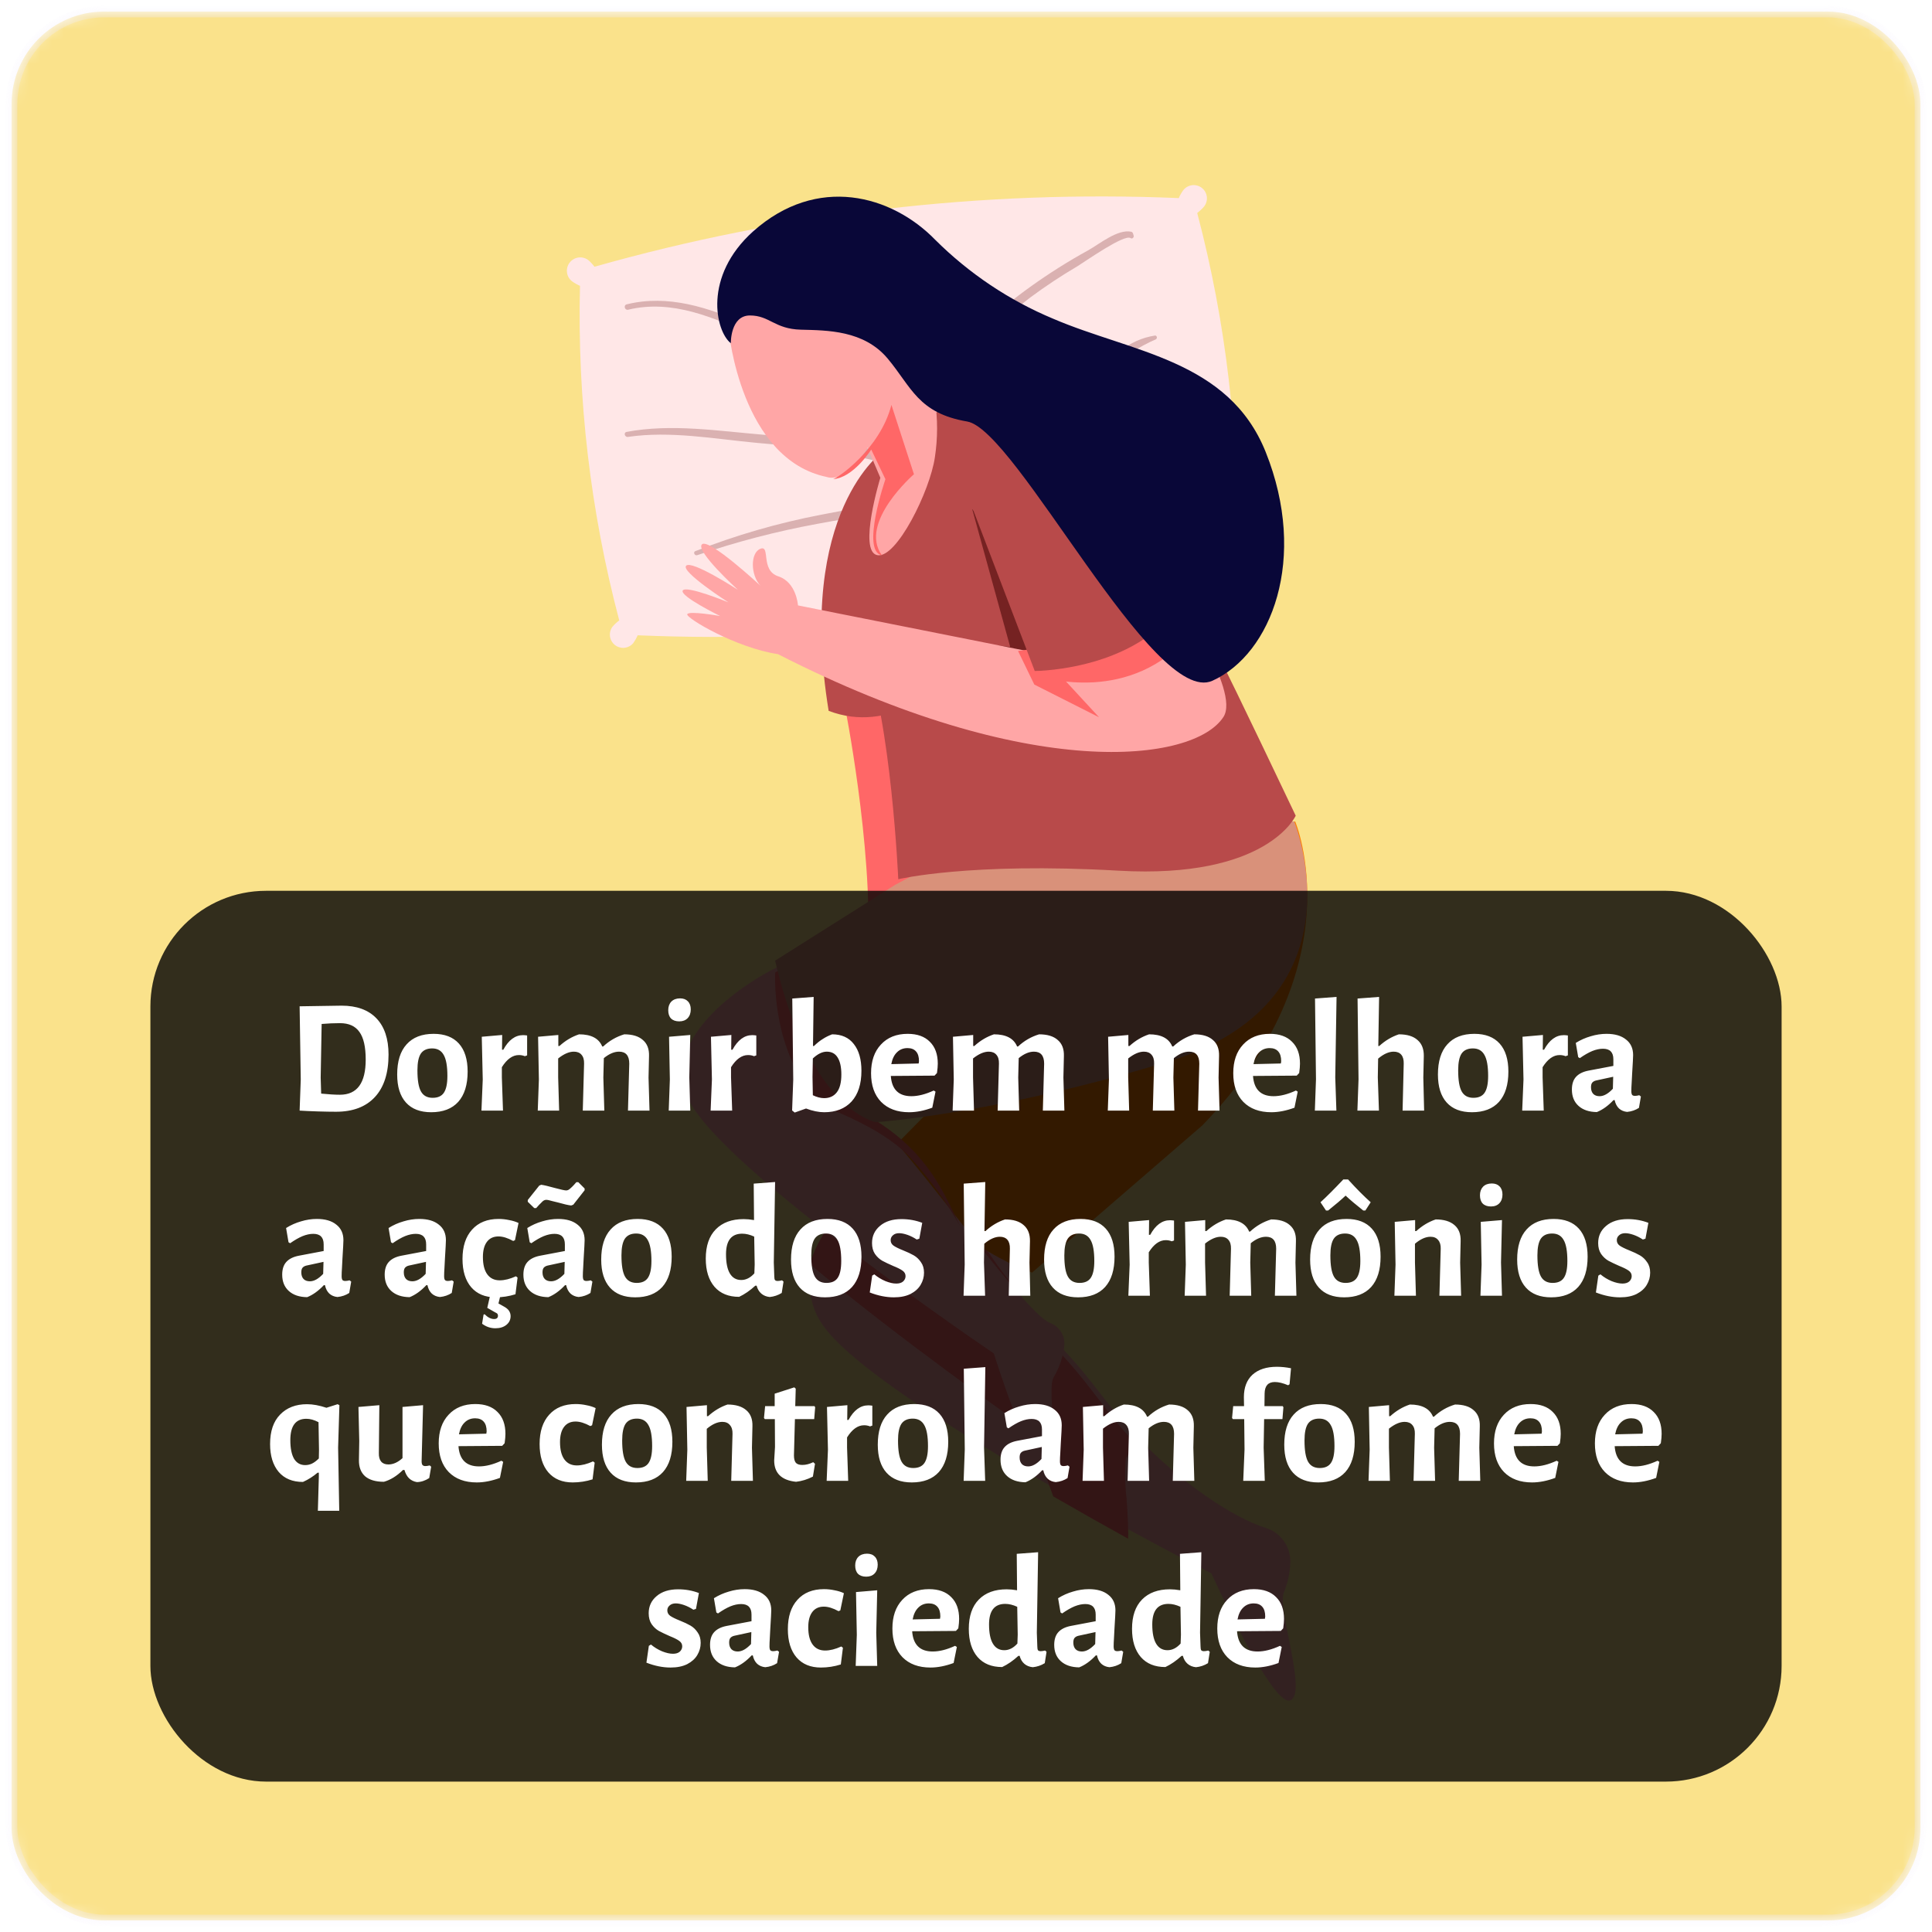 <svg width="167" height="167" viewBox="0 0 167 167" fill="none" xmlns="http://www.w3.org/2000/svg">
<mask id="mask0_206:36972" style="mask-type:alpha" maskUnits="userSpaceOnUse" x="0" y="0" width="167" height="167">
<rect x="1" y="1" width="165" height="165" rx="8" fill="#5988D6" stroke="#EDE6FC" stroke-opacity="0.3"/>
</mask>
<g mask="url(#mask0_206:36972)">
<rect x="1" y="1" width="165" height="165" rx="8" fill="#FAE28B" stroke="#EDE6FC" stroke-opacity="0.3"/>
<path d="M111.486 146.989C109.881 147.394 104.715 136.007 104.715 136.007C104.715 136.007 101.799 134.521 97.668 132.272C95.732 131.221 93.531 130 91.234 128.694C82.816 123.859 73.196 117.863 70.965 114.309C70.473 113.539 70.159 112.667 70.046 111.758C69.934 110.849 70.026 109.926 70.316 109.057C71.717 104.313 77.531 100.312 77.531 100.312L79.467 99L82.678 102.161L89.581 108.961L87.543 110.574L85.739 111.976C91.643 114.998 94.343 119.749 97.001 122.801C97.38 123.236 97.764 123.654 98.155 124.065C102.166 128.295 106.712 131.233 109.412 132.073C110.039 132.267 110.586 132.662 110.97 133.198C111.353 133.733 111.551 134.381 111.534 135.04C111.509 135.938 111.32 136.823 110.975 137.651C110.368 139.005 113.091 146.578 111.486 146.989Z" fill="#FFA6A6"/>
<path d="M97.377 129.51C97.462 130.746 97.546 131.981 97.51 133C95.563 131.925 93.35 130.678 91.039 129.344C90.483 127.843 89.866 126.015 89.183 123.785C87.199 122.395 77.94 115.861 70 109.277C71.409 104.429 77.257 100.34 77.257 100.34L79.204 99L82.434 102.23C82.857 103.052 83.214 103.861 83.565 104.645C84.029 105.782 84.583 106.879 85.222 107.925C85.899 108.956 86.606 109.926 87.326 110.827L85.512 112.26C91.451 115.348 94.166 120.203 96.839 123.322C97.22 123.767 97.607 124.193 98 124.613C97.811 125.124 97.581 125.617 97.311 126.089C97.225 127.229 97.247 128.375 97.377 129.51Z" fill="#FF6767"/>
<path d="M109.448 71.743L111.953 71C111.953 71 117.274 83.503 103.923 97.284L89.212 110C89.212 110 80.865 107.249 77 99.402L82.95 93.364L109.448 71.743Z" fill="#FF7F00"/>
<path d="M73 60.889C73 60.889 75.463 73.196 75.017 82L81 79.465L78.926 60.944L77 59L73 60.889Z" fill="#FF6767"/>
<path d="M90.481 127C89.071 127.165 85.904 116.99 85.904 116.99C85.904 116.99 62.327 101.044 59.501 95.006C56.675 88.967 66.599 83.9 66.599 83.9L68.391 83L73.79 91.688V95.006C77.365 97.449 88.404 113.482 90.76 114.346C91.152 114.494 91.485 114.764 91.709 115.117C91.933 115.469 92.035 115.885 92 116.301C91.895 117.276 91.579 118.216 91.075 119.058C90.398 120.133 91.891 126.83 90.481 127Z" fill="#FFA6A6"/>
<path d="M83 106C81.826 103.923 80.414 101.973 78.79 100.183C75.758 96.757 68.516 94.736 68.516 94.736L70.032 94.336C66.637 90.055 67.012 84.046 67.012 84.046L69.223 83L75.879 93.122V96.978C80.274 99.794 81.58 103.106 83 106Z" fill="#FF6767"/>
<path d="M77.382 76.48L84.291 72.808L111.872 71C111.872 71 118.026 86.113 101.582 91.575C86.308 96.295 75.7 97 75.7 97C75.7 97 69.973 95.951 67 83.038L77.382 76.48Z" fill="#D9917A"/>
<path d="M106.879 47.338C107.117 37.583 105.974 27.843 103.486 18.407C103.697 18.25 103.891 18.07 104.064 17.872C104.161 17.754 104.233 17.619 104.277 17.473C104.321 17.327 104.335 17.174 104.319 17.023C104.303 16.871 104.256 16.724 104.183 16.591C104.109 16.458 104.01 16.341 103.891 16.246C103.771 16.152 103.634 16.082 103.488 16.042C103.341 16.001 103.188 15.99 103.037 16.009C102.886 16.029 102.74 16.078 102.609 16.154C102.477 16.231 102.362 16.332 102.27 16.454C102.119 16.662 101.993 16.886 101.893 17.123C84.85 16.405 67.8 18.408 51.386 23.057C51.233 22.849 51.058 22.66 50.863 22.491C50.743 22.398 50.607 22.329 50.46 22.289C50.314 22.249 50.161 22.238 50.011 22.257C49.86 22.276 49.715 22.324 49.583 22.399C49.452 22.474 49.336 22.575 49.243 22.695C49.15 22.814 49.081 22.951 49.041 23.098C49.001 23.244 48.99 23.397 49.009 23.548C49.028 23.698 49.076 23.844 49.151 23.976C49.226 24.108 49.327 24.223 49.447 24.316C49.661 24.471 49.891 24.601 50.134 24.706C49.894 34.459 51.036 44.198 53.527 53.63C53.314 53.786 53.12 53.966 52.949 54.166C52.769 54.404 52.689 54.704 52.727 55.001C52.765 55.298 52.917 55.568 53.152 55.754C53.387 55.939 53.685 56.025 53.982 55.993C54.28 55.962 54.553 55.815 54.743 55.584C54.892 55.374 55.018 55.15 55.12 54.914C72.163 55.633 89.213 53.63 105.627 48.981C105.778 49.188 105.952 49.377 106.144 49.547C106.262 49.64 106.397 49.71 106.541 49.751C106.686 49.792 106.837 49.805 106.986 49.787C107.136 49.77 107.28 49.724 107.412 49.651C107.543 49.577 107.659 49.479 107.752 49.361C107.846 49.243 107.915 49.108 107.956 48.964C107.997 48.819 108.01 48.667 107.992 48.518C107.975 48.368 107.929 48.224 107.856 48.092C107.783 47.961 107.684 47.845 107.567 47.752C107.354 47.588 107.123 47.449 106.879 47.338Z" fill="#FFE7E7"/>
<path d="M72.971 33.762C71.061 30.945 67.495 29.354 64.514 28.029C61.259 26.586 57.736 25.422 54.17 26.308C53.872 26.382 54 26.84 54.292 26.772C58.076 25.856 61.721 27.441 65.11 29.013C67.945 30.332 70.252 32.109 72.752 33.967C72.898 34.078 73.069 33.886 72.971 33.762Z" fill="#DAB1B1"/>
<path d="M76.884 39.582C73.8 37.816 69.462 37.871 66.021 37.581C62.119 37.26 58.042 36.599 54.158 37.334C53.879 37.39 54.001 37.81 54.279 37.766C57.963 37.223 61.78 37.945 65.457 38.285C67.433 38.464 69.408 38.631 71.371 38.903C73.188 39.162 74.915 39.743 76.708 39.996C76.951 40.039 77.126 39.724 76.884 39.582Z" fill="#DAB1B1"/>
<path d="M81.776 43.001C78.162 43.097 74.511 43.813 70.989 44.489C67.254 45.206 63.607 46.262 60.102 47.64C59.886 47.725 60.047 48.063 60.263 47.99C63.635 46.839 67.102 45.934 70.631 45.284C74.332 44.557 78.174 44.275 81.826 43.362C81.878 43.356 81.926 43.331 81.958 43.293C81.99 43.255 82.005 43.207 81.999 43.159C81.992 43.111 81.965 43.068 81.923 43.038C81.882 43.009 81.829 42.995 81.776 43.001Z" fill="#DAB1B1"/>
<path d="M97.944 20.201C97.934 20.159 97.913 20.121 97.883 20.091C97.853 20.061 97.815 20.04 97.774 20.029C96.588 19.788 95.03 21.103 94.039 21.649C92.324 22.593 90.666 23.639 89.074 24.781C86.298 26.769 83.188 29.45 82.009 32.779C81.952 32.938 82.192 33.084 82.299 32.944C84.4 30.263 86.317 27.798 89.055 25.715C90.365 24.743 91.726 23.841 93.131 23.015C93.711 22.666 97.2 20.194 97.73 20.582C97.862 20.684 98.032 20.518 97.995 20.379L97.944 20.201Z" fill="#DAB1B1"/>
<path d="M99.865 29C98.737 29.167 97.68 29.64 96.817 30.366C95.427 31.353 94.08 32.399 92.751 33.463C90.081 35.621 87.045 37.939 85.027 40.717C84.924 40.865 85.137 41.078 85.29 40.971C87.728 39.233 89.764 36.987 91.995 35.059C94.434 33.008 96.957 30.614 99.92 29.325C99.949 29.305 99.972 29.278 99.985 29.246C99.999 29.215 100.003 29.18 99.998 29.146C99.992 29.112 99.976 29.08 99.953 29.055C99.93 29.029 99.899 29.01 99.865 29Z" fill="#DAB1B1"/>
<path d="M73.571 52.888C72.72 49.898 72.822 46.718 73.862 43.789C74.903 40.859 76.83 38.327 79.376 36.543C80.564 35.652 81.981 35.117 83.462 35.001C88.223 34.892 97.1 42.503 100.463 47.947C103.135 52.238 103.263 52.153 112 70.507C112 70.507 109.571 76 96.675 75.26C83.778 74.519 77.645 76 77.645 76C77.645 76 77.038 62.265 74.682 56.238C74.237 55.073 73.867 53.956 73.571 52.888Z" fill="#B84A4A"/>
<path d="M84.034 44L87.323 55.93L74 54.242L91 60L89.475 50.327L84.034 44Z" fill="#752222"/>
<path d="M76.346 39C76.346 39 68.82 44.194 71.627 61.445C74.222 62.431 76.653 62.013 79 60.903L76.346 39Z" fill="#B84A4A"/>
<path d="M101.431 51.37L92.361 56.984L68.977 52.331C68.977 52.331 68.849 50.326 67.277 49.819C65.706 49.312 66.619 47.098 65.736 47.432C64.853 47.766 64.859 49.699 65.736 50.63C65.736 50.63 61.295 46.501 60.68 47.05C60.065 47.599 63.781 50.982 63.781 50.982C63.781 50.982 59.797 48.393 59.31 48.9C58.822 49.407 62.964 52.068 62.964 52.068C62.964 52.068 59.31 50.565 59.017 51.042C58.725 51.519 62.246 53.249 62.246 53.249C62.246 53.249 59.572 52.772 59.407 53.088C59.243 53.404 63.628 56.006 67.247 56.543C88.993 67.664 103.186 65.928 105.75 61.978C107.261 59.681 101.431 51.37 101.431 51.37Z" fill="#FFA6A6"/>
<path d="M88 56.27L89.404 59.172L95 62L90.795 57.444L89.888 56L88 56.27Z" fill="#FF6767"/>
<path d="M90 58.488C90 58.488 97.756 61.052 103 54.705L101.276 52L90 58.488Z" fill="#FF6767"/>
<path d="M81 35.92L89.442 58C89.442 58 99.879 58 103 50.317L95.04 39.803C93.95 38.263 92.479 37.004 90.758 36.138C88.471 35.075 85.141 34.324 81 35.92Z" fill="#B84A4A"/>
<path d="M80.808 39.539C80.391 42.424 77.481 48.337 75.82 47.985C74.16 47.633 76.096 41.297 76.096 41.297L74.987 38.693C74.987 38.693 73.585 41.196 71.995 41.291C71.81 41.305 71.625 41.283 71.449 41.226C64.038 39.676 63 28.625 63 28.625V26.372L64.52 25.669L71.449 24L80.808 34.538C81.064 36.195 81.064 37.882 80.808 39.539Z" fill="#FFA6A6"/>
<path d="M63.173 29.67C63.173 29.67 63.119 27.269 64.824 27.269C66.528 27.269 66.948 28.436 69.217 28.497C71.486 28.558 74.672 28.534 76.731 30.996C78.79 33.458 79.354 35.711 83.603 36.435C87.852 37.159 99.693 61.157 104.801 58.843C109.908 56.528 113.089 48.277 109.404 39.069C106.199 31.088 97.839 30.474 91.039 27.552C87.24 25.969 83.776 23.651 80.836 20.725C77.079 16.863 70.633 15.071 65.1 20C60.761 23.893 61.847 28.632 63.173 29.67Z" fill="#090738"/>
<path d="M76.23 48C74.387 47.654 76.535 41.421 76.535 41.421L75.309 38.858C75.309 38.858 73.758 41.321 72 41.415C72.383 41.356 76.068 38.829 77.054 35L79 40.993C79 40.993 74.18 45.174 76.23 48Z" fill="#FF6767"/>
</g>
<g filter="url(#filter0_b_206:36972)">
<rect x="13" y="77" width="141" height="77" rx="10" fill="black" fill-opacity="0.8"/>
</g>
<path d="M29.525 86.928C30.831 86.928 31.835 87.292 32.535 88.02C33.235 88.748 33.585 89.793 33.585 91.156C33.585 92.752 33.193 93.975 32.409 94.824C31.625 95.673 30.505 96.098 29.049 96.098C28.61 96.098 28.083 96.089 27.467 96.07C26.86 96.051 26.337 96.028 25.899 96L25.997 93.312L25.899 86.984L29.525 86.928ZM29.385 94.628C30.869 94.628 31.611 93.615 31.611 91.59C31.611 90.489 31.429 89.691 31.065 89.196C30.71 88.692 30.15 88.44 29.385 88.44C28.89 88.44 28.363 88.463 27.803 88.51L27.719 93.144L27.761 94.53C28.414 94.595 28.955 94.628 29.385 94.628ZM37.482 89.364C38.434 89.364 39.162 89.644 39.666 90.204C40.17 90.764 40.422 91.571 40.422 92.626C40.422 93.765 40.151 94.637 39.61 95.244C39.068 95.841 38.289 96.14 37.272 96.14C36.32 96.14 35.592 95.86 35.088 95.3C34.584 94.74 34.332 93.933 34.332 92.878C34.332 91.739 34.602 90.871 35.144 90.274C35.685 89.667 36.464 89.364 37.482 89.364ZM37.356 90.624C36.908 90.624 36.581 90.773 36.376 91.072C36.18 91.371 36.082 91.851 36.082 92.514C36.082 93.373 36.184 93.984 36.39 94.348C36.595 94.712 36.931 94.894 37.398 94.894C37.846 94.894 38.168 94.749 38.364 94.46C38.569 94.161 38.672 93.676 38.672 93.004C38.672 92.155 38.564 91.548 38.35 91.184C38.144 90.811 37.813 90.624 37.356 90.624ZM45.214 89.476C45.298 89.476 45.414 89.485 45.564 89.504V91.226L45.368 91.296C45.209 91.231 45.036 91.198 44.85 91.198C44.308 91.198 43.818 91.548 43.38 92.248V93.13L43.478 96H41.616L41.728 93.312L41.644 89.616L43.408 89.462L43.394 90.736H43.506C43.963 89.896 44.532 89.476 45.214 89.476ZM54.281 96L54.393 91.94C54.393 91.249 54.099 90.904 53.511 90.904C53.091 90.904 52.652 91.091 52.195 91.464L52.153 93.144L52.237 96H50.375L50.487 91.94C50.496 91.604 50.422 91.347 50.263 91.17C50.114 90.993 49.894 90.904 49.605 90.904C49.194 90.904 48.742 91.1 48.247 91.492V93.13L48.331 96H46.483L46.581 93.312L46.511 89.616L48.261 89.462V90.414H48.359C48.872 89.947 49.437 89.611 50.053 89.406C51.098 89.406 51.766 89.756 52.055 90.456H52.139C52.671 89.961 53.278 89.611 53.959 89.406C54.668 89.406 55.205 89.569 55.569 89.896C55.942 90.213 56.12 90.675 56.101 91.282L56.059 93.144L56.143 96H54.281ZM57.902 93.312L57.832 89.616L59.666 89.462L59.582 93.13L59.666 96H57.804L57.902 93.312ZM58.784 86.298C59.073 86.298 59.297 86.382 59.456 86.55C59.624 86.718 59.708 86.951 59.708 87.25C59.708 87.567 59.619 87.819 59.442 88.006C59.264 88.193 59.022 88.286 58.714 88.286C58.406 88.286 58.168 88.202 58 88.034C57.841 87.866 57.762 87.628 57.762 87.32C57.762 87.012 57.85 86.765 58.028 86.578C58.215 86.391 58.467 86.298 58.784 86.298ZM65.024 89.476C65.108 89.476 65.225 89.485 65.374 89.504V91.226L65.178 91.296C65.02 91.231 64.847 91.198 64.66 91.198C64.119 91.198 63.629 91.548 63.19 92.248V93.13L63.288 96H61.426L61.538 93.312L61.454 89.616L63.218 89.462L63.204 90.736H63.316C63.774 89.896 64.343 89.476 65.024 89.476ZM71.927 89.406C72.748 89.406 73.373 89.686 73.803 90.246C74.241 90.797 74.461 91.567 74.461 92.556C74.461 93.704 74.176 94.591 73.607 95.216C73.037 95.832 72.249 96.14 71.241 96.14C70.765 96.14 70.242 96.033 69.673 95.818L68.693 96.168L68.469 95.986L68.567 93.326L68.483 86.312L70.331 86.172L70.275 90.414H70.359C70.62 90.162 70.872 89.961 71.115 89.812C71.357 89.653 71.628 89.518 71.927 89.406ZM71.241 94.922C71.707 94.922 72.071 94.754 72.333 94.418C72.594 94.082 72.725 93.569 72.725 92.878C72.725 92.234 72.617 91.744 72.403 91.408C72.197 91.072 71.885 90.904 71.465 90.904C71.082 90.904 70.681 91.1 70.261 91.492L70.233 93.088L70.261 94.67C70.606 94.838 70.933 94.922 71.241 94.922ZM80.781 92.976L77.001 93.004C77.085 94.171 77.677 94.754 78.779 94.754C79.357 94.754 80.001 94.591 80.711 94.264L80.865 94.362L80.585 95.748C79.875 96.009 79.208 96.14 78.583 96.14C77.556 96.14 76.749 95.841 76.161 95.244C75.582 94.647 75.293 93.821 75.293 92.766C75.293 91.721 75.577 90.895 76.147 90.288C76.716 89.672 77.486 89.364 78.457 89.364C79.287 89.364 79.927 89.593 80.375 90.05C80.832 90.498 81.061 91.128 81.061 91.94C81.061 92.155 81.037 92.425 80.991 92.752L80.781 92.976ZM79.437 91.73C79.437 91.357 79.353 91.077 79.185 90.89C79.017 90.694 78.769 90.596 78.443 90.596C78.079 90.596 77.775 90.717 77.533 90.96C77.29 91.193 77.127 91.534 77.043 91.982L79.409 91.926L79.437 91.73ZM90.142 96L90.254 91.94C90.254 91.249 89.96 90.904 89.372 90.904C88.952 90.904 88.514 91.091 88.056 91.464L88.014 93.144L88.098 96H86.236L86.348 91.94C86.358 91.604 86.283 91.347 86.124 91.17C85.975 90.993 85.756 90.904 85.466 90.904C85.056 90.904 84.603 91.1 84.108 91.492V93.13L84.192 96H82.344L82.442 93.312L82.372 89.616L84.122 89.462V90.414H84.22C84.734 89.947 85.298 89.611 85.914 89.406C86.96 89.406 87.627 89.756 87.916 90.456H88C88.532 89.961 89.139 89.611 89.82 89.406C90.53 89.406 91.066 89.569 91.43 89.896C91.804 90.213 91.981 90.675 91.962 91.282L91.92 93.144L92.004 96H90.142ZM103.554 96L103.666 91.94C103.666 91.249 103.372 90.904 102.784 90.904C102.364 90.904 101.926 91.091 101.468 91.464L101.426 93.144L101.51 96H99.648L99.76 91.94C99.77 91.604 99.695 91.347 99.536 91.17C99.387 90.993 99.168 90.904 98.878 90.904C98.468 90.904 98.015 91.1 97.52 91.492V93.13L97.604 96H95.756L95.854 93.312L95.784 89.616L97.534 89.462V90.414H97.632C98.146 89.947 98.71 89.611 99.326 89.406C100.372 89.406 101.039 89.756 101.328 90.456H101.412C101.944 89.961 102.551 89.611 103.232 89.406C103.942 89.406 104.478 89.569 104.842 89.896C105.216 90.213 105.393 90.675 105.374 91.282L105.332 93.144L105.416 96H103.554ZM112.089 92.976L108.309 93.004C108.393 94.171 108.986 94.754 110.087 94.754C110.666 94.754 111.31 94.591 112.019 94.264L112.173 94.362L111.893 95.748C111.184 96.009 110.517 96.14 109.891 96.14C108.865 96.14 108.057 95.841 107.469 95.244C106.891 94.647 106.601 93.821 106.601 92.766C106.601 91.721 106.886 90.895 107.455 90.288C108.025 89.672 108.795 89.364 109.765 89.364C110.596 89.364 111.235 89.593 111.683 90.05C112.141 90.498 112.369 91.128 112.369 91.94C112.369 92.155 112.346 92.425 112.299 92.752L112.089 92.976ZM110.745 91.73C110.745 91.357 110.661 91.077 110.493 90.89C110.325 90.694 110.078 90.596 109.751 90.596C109.387 90.596 109.084 90.717 108.841 90.96C108.599 91.193 108.435 91.534 108.351 91.982L110.717 91.926L110.745 91.73ZM115.418 93.13L115.516 96H113.654L113.752 93.298L113.668 86.312L115.53 86.172L115.418 93.13ZM121.336 91.94C121.345 91.604 121.275 91.347 121.126 91.17C120.977 90.993 120.757 90.904 120.468 90.904C120.048 90.904 119.6 91.105 119.124 91.506L119.096 93.13L119.194 96H117.332L117.43 93.298L117.346 86.312L119.208 86.172L119.138 90.414H119.222C119.735 89.947 120.3 89.611 120.916 89.406C121.625 89.406 122.162 89.569 122.526 89.896C122.899 90.213 123.081 90.675 123.072 91.282L123.03 93.144L123.1 96H121.238L121.336 91.94ZM127.443 89.364C128.395 89.364 129.123 89.644 129.627 90.204C130.131 90.764 130.383 91.571 130.383 92.626C130.383 93.765 130.112 94.637 129.571 95.244C129.029 95.841 128.25 96.14 127.233 96.14C126.281 96.14 125.553 95.86 125.049 95.3C124.545 94.74 124.293 93.933 124.293 92.878C124.293 91.739 124.563 90.871 125.105 90.274C125.646 89.667 126.425 89.364 127.443 89.364ZM127.317 90.624C126.869 90.624 126.542 90.773 126.337 91.072C126.141 91.371 126.043 91.851 126.043 92.514C126.043 93.373 126.145 93.984 126.351 94.348C126.556 94.712 126.892 94.894 127.359 94.894C127.807 94.894 128.129 94.749 128.325 94.46C128.53 94.161 128.633 93.676 128.633 93.004C128.633 92.155 128.525 91.548 128.311 91.184C128.105 90.811 127.774 90.624 127.317 90.624ZM135.175 89.476C135.259 89.476 135.375 89.485 135.525 89.504V91.226L135.329 91.296C135.17 91.231 134.997 91.198 134.811 91.198C134.269 91.198 133.779 91.548 133.341 92.248V93.13L133.439 96H131.577L131.689 93.312L131.605 89.616L133.369 89.462L133.355 90.736H133.467C133.924 89.896 134.493 89.476 135.175 89.476ZM138.869 89.364C139.588 89.364 140.148 89.527 140.549 89.854C140.96 90.171 141.165 90.619 141.165 91.198C141.165 91.366 141.137 91.898 141.081 92.794C141.072 93.055 141.058 93.326 141.039 93.606C141.02 93.877 141.011 94.11 141.011 94.306C141.011 94.465 141.034 94.577 141.081 94.642C141.128 94.698 141.212 94.726 141.333 94.726C141.426 94.726 141.548 94.707 141.697 94.67L141.837 94.782L141.669 95.762C141.37 95.958 141.03 96.075 140.647 96.112C140.367 96.084 140.134 95.986 139.947 95.818C139.76 95.641 139.634 95.398 139.569 95.09H139.471C139.004 95.585 138.524 95.93 138.029 96.126C137.357 96.117 136.83 95.939 136.447 95.594C136.064 95.249 135.873 94.777 135.873 94.18C135.873 93.713 135.99 93.349 136.223 93.088C136.466 92.817 136.83 92.635 137.315 92.542L139.457 92.136V91.562C139.457 90.955 139.158 90.652 138.561 90.652C138.272 90.652 137.964 90.717 137.637 90.848C137.32 90.979 136.96 91.184 136.559 91.464L136.419 91.38L136.209 90.148C136.61 89.896 137.04 89.705 137.497 89.574C137.954 89.434 138.412 89.364 138.869 89.364ZM137.959 93.396C137.81 93.433 137.698 93.499 137.623 93.592C137.558 93.676 137.525 93.807 137.525 93.984C137.525 94.227 137.59 94.418 137.721 94.558C137.852 94.689 138.034 94.754 138.267 94.754C138.631 94.754 139.014 94.539 139.415 94.11L139.443 93.074L137.959 93.396ZM27.389 105.364C28.107 105.364 28.667 105.527 29.069 105.854C29.479 106.171 29.685 106.619 29.685 107.198C29.685 107.366 29.657 107.898 29.601 108.794C29.591 109.055 29.577 109.326 29.559 109.606C29.54 109.877 29.531 110.11 29.531 110.306C29.531 110.465 29.554 110.577 29.601 110.642C29.647 110.698 29.731 110.726 29.853 110.726C29.946 110.726 30.067 110.707 30.217 110.67L30.357 110.782L30.189 111.762C29.89 111.958 29.549 112.075 29.167 112.112C28.887 112.084 28.653 111.986 28.467 111.818C28.28 111.641 28.154 111.398 28.089 111.09H27.991C27.524 111.585 27.043 111.93 26.549 112.126C25.877 112.117 25.349 111.939 24.967 111.594C24.584 111.249 24.393 110.777 24.393 110.18C24.393 109.713 24.509 109.349 24.743 109.088C24.985 108.817 25.349 108.635 25.835 108.542L27.977 108.136V107.562C27.977 106.955 27.678 106.652 27.081 106.652C26.791 106.652 26.483 106.717 26.157 106.848C25.839 106.979 25.48 107.184 25.079 107.464L24.939 107.38L24.729 106.148C25.13 105.896 25.559 105.705 26.017 105.574C26.474 105.434 26.931 105.364 27.389 105.364ZM26.479 109.396C26.329 109.433 26.217 109.499 26.143 109.592C26.077 109.676 26.045 109.807 26.045 109.984C26.045 110.227 26.11 110.418 26.241 110.558C26.371 110.689 26.553 110.754 26.787 110.754C27.151 110.754 27.533 110.539 27.935 110.11L27.963 109.074L26.479 109.396ZM36.248 105.364C36.967 105.364 37.527 105.527 37.928 105.854C38.339 106.171 38.544 106.619 38.544 107.198C38.544 107.366 38.516 107.898 38.46 108.794C38.451 109.055 38.437 109.326 38.418 109.606C38.399 109.877 38.39 110.11 38.39 110.306C38.39 110.465 38.413 110.577 38.46 110.642C38.507 110.698 38.591 110.726 38.712 110.726C38.805 110.726 38.927 110.707 39.076 110.67L39.216 110.782L39.048 111.762C38.749 111.958 38.409 112.075 38.026 112.112C37.746 112.084 37.513 111.986 37.326 111.818C37.139 111.641 37.013 111.398 36.948 111.09H36.85C36.383 111.585 35.903 111.93 35.408 112.126C34.736 112.117 34.209 111.939 33.826 111.594C33.443 111.249 33.252 110.777 33.252 110.18C33.252 109.713 33.369 109.349 33.602 109.088C33.845 108.817 34.209 108.635 34.694 108.542L36.836 108.136V107.562C36.836 106.955 36.537 106.652 35.94 106.652C35.651 106.652 35.343 106.717 35.016 106.848C34.699 106.979 34.339 107.184 33.938 107.464L33.798 107.38L33.588 106.148C33.989 105.896 34.419 105.705 34.876 105.574C35.333 105.434 35.791 105.364 36.248 105.364ZM35.338 109.396C35.189 109.433 35.077 109.499 35.002 109.592C34.937 109.676 34.904 109.807 34.904 109.984C34.904 110.227 34.969 110.418 35.1 110.558C35.231 110.689 35.413 110.754 35.646 110.754C36.01 110.754 36.393 110.539 36.794 110.11L36.822 109.074L35.338 109.396ZM43.1 105.364C43.408 105.364 43.712 105.397 44.01 105.462C44.318 105.518 44.589 105.602 44.822 105.714L44.514 107.198L44.36 107.268C43.884 107.007 43.46 106.876 43.086 106.876C42.657 106.876 42.326 107.03 42.092 107.338C41.859 107.646 41.742 108.085 41.742 108.654C41.742 109.307 41.868 109.807 42.12 110.152C42.372 110.497 42.732 110.67 43.198 110.67C43.618 110.67 44.085 110.553 44.598 110.32L44.738 110.432L44.556 111.874C43.996 112.051 43.422 112.14 42.834 112.14C41.938 112.14 41.238 111.851 40.734 111.272C40.23 110.684 39.978 109.867 39.978 108.822C39.978 107.739 40.254 106.895 40.804 106.288C41.355 105.672 42.12 105.364 43.1 105.364ZM43.086 112.672L43.562 112.938C43.768 113.05 43.912 113.171 43.996 113.302C44.09 113.442 44.136 113.596 44.136 113.764C44.136 114.072 44.015 114.324 43.772 114.52C43.53 114.716 43.212 114.814 42.82 114.814C42.4 114.814 42.018 114.683 41.672 114.422L41.798 113.638L41.882 113.596C42.162 113.876 42.438 114.016 42.708 114.016C42.932 114.016 43.044 113.918 43.044 113.722C43.044 113.657 43.026 113.601 42.988 113.554C42.951 113.517 42.89 113.479 42.806 113.442L42.12 113.05L42.442 111.636H43.338L43.086 112.672ZM48.238 105.364C48.957 105.364 49.517 105.527 49.918 105.854C50.329 106.171 50.534 106.619 50.534 107.198C50.534 107.366 50.506 107.898 50.45 108.794C50.441 109.055 50.427 109.326 50.408 109.606C50.39 109.877 50.38 110.11 50.38 110.306C50.38 110.465 50.404 110.577 50.45 110.642C50.497 110.698 50.581 110.726 50.702 110.726C50.796 110.726 50.917 110.707 51.066 110.67L51.206 110.782L51.038 111.762C50.74 111.958 50.399 112.075 50.016 112.112C49.736 112.084 49.503 111.986 49.316 111.818C49.13 111.641 49.004 111.398 48.938 111.09H48.84C48.374 111.585 47.893 111.93 47.398 112.126C46.726 112.117 46.199 111.939 45.816 111.594C45.434 111.249 45.242 110.777 45.242 110.18C45.242 109.713 45.359 109.349 45.592 109.088C45.835 108.817 46.199 108.635 46.684 108.542L48.826 108.136V107.562C48.826 106.955 48.528 106.652 47.93 106.652C47.641 106.652 47.333 106.717 47.006 106.848C46.689 106.979 46.33 107.184 45.928 107.464L45.788 107.38L45.578 106.148C45.98 105.896 46.409 105.705 46.866 105.574C47.324 105.434 47.781 105.364 48.238 105.364ZM47.328 109.396C47.179 109.433 47.067 109.499 46.992 109.592C46.927 109.676 46.894 109.807 46.894 109.984C46.894 110.227 46.96 110.418 47.09 110.558C47.221 110.689 47.403 110.754 47.636 110.754C48 110.754 48.383 110.539 48.784 110.11L48.812 109.074L47.328 109.396ZM50.534 102.732V102.886L49.554 104.132L49.372 104.202C49.12 104.174 48.733 104.085 48.21 103.936C48.164 103.927 48.01 103.889 47.748 103.824C47.496 103.749 47.319 103.712 47.216 103.712C47.114 103.712 47.011 103.754 46.908 103.838C46.815 103.922 46.712 104.025 46.6 104.146C46.488 104.267 46.404 104.361 46.348 104.426H46.18L45.62 103.88V103.726L46.614 102.48L46.782 102.41C47.006 102.438 47.403 102.531 47.972 102.69C48.495 102.83 48.817 102.9 48.938 102.9C49.05 102.9 49.158 102.853 49.26 102.76C49.372 102.667 49.484 102.559 49.596 102.438C49.708 102.317 49.783 102.233 49.82 102.186H49.988L50.534 102.732ZM55.118 105.364C56.071 105.364 56.798 105.644 57.303 106.204C57.806 106.764 58.059 107.571 58.059 108.626C58.059 109.765 57.788 110.637 57.246 111.244C56.705 111.841 55.926 112.14 54.908 112.14C53.956 112.14 53.228 111.86 52.724 111.3C52.221 110.74 51.968 109.933 51.968 108.878C51.968 107.739 52.239 106.871 52.781 106.274C53.322 105.667 54.101 105.364 55.118 105.364ZM54.992 106.624C54.544 106.624 54.218 106.773 54.013 107.072C53.816 107.371 53.718 107.851 53.718 108.514C53.718 109.373 53.821 109.984 54.026 110.348C54.232 110.712 54.568 110.894 55.035 110.894C55.483 110.894 55.804 110.749 56.001 110.46C56.206 110.161 56.309 109.676 56.309 109.004C56.309 108.155 56.201 107.548 55.986 107.184C55.781 106.811 55.45 106.624 54.992 106.624ZM66.886 109.13L66.928 110.306C66.928 110.465 66.946 110.577 66.984 110.642C67.03 110.698 67.11 110.726 67.222 110.726C67.324 110.726 67.45 110.707 67.6 110.67L67.726 110.782L67.572 111.762C67.254 111.958 66.909 112.075 66.536 112.112C66.246 112.084 66.004 111.986 65.808 111.818C65.612 111.65 65.476 111.421 65.402 111.132H65.29C64.832 111.552 64.366 111.874 63.89 112.098C62.975 112.098 62.266 111.809 61.762 111.23C61.258 110.642 61.006 109.83 61.006 108.794C61.006 107.693 61.295 106.848 61.874 106.26C62.452 105.672 63.255 105.378 64.282 105.378C64.552 105.378 64.851 105.406 65.178 105.462L65.15 102.312L66.998 102.172L66.886 109.13ZM64.156 106.638C63.222 106.638 62.756 107.231 62.756 108.416C62.756 109.153 62.868 109.709 63.092 110.082C63.316 110.455 63.642 110.642 64.072 110.642C64.482 110.642 64.86 110.451 65.206 110.068L65.234 109.298L65.192 106.89C64.828 106.722 64.482 106.638 64.156 106.638ZM71.525 105.364C72.477 105.364 73.205 105.644 73.709 106.204C74.213 106.764 74.465 107.571 74.465 108.626C74.465 109.765 74.194 110.637 73.653 111.244C73.111 111.841 72.332 112.14 71.315 112.14C70.363 112.14 69.635 111.86 69.131 111.3C68.627 110.74 68.375 109.933 68.375 108.878C68.375 107.739 68.645 106.871 69.187 106.274C69.728 105.667 70.507 105.364 71.525 105.364ZM71.399 106.624C70.951 106.624 70.624 106.773 70.419 107.072C70.223 107.371 70.125 107.851 70.125 108.514C70.125 109.373 70.227 109.984 70.433 110.348C70.638 110.712 70.974 110.894 71.441 110.894C71.889 110.894 72.211 110.749 72.407 110.46C72.612 110.161 72.715 109.676 72.715 109.004C72.715 108.155 72.607 107.548 72.393 107.184C72.187 106.811 71.856 106.624 71.399 106.624ZM77.925 105.378C78.559 105.378 79.157 105.485 79.717 105.7L79.465 107.072L79.241 107.142C78.97 106.965 78.699 106.829 78.429 106.736C78.158 106.643 77.92 106.596 77.715 106.596C77.491 106.596 77.313 106.657 77.183 106.778C77.052 106.89 76.987 107.03 76.987 107.198C76.987 107.394 77.071 107.553 77.239 107.674C77.416 107.795 77.691 107.931 78.065 108.08C78.438 108.229 78.746 108.374 78.989 108.514C79.231 108.654 79.437 108.85 79.605 109.102C79.782 109.345 79.871 109.648 79.871 110.012C79.871 110.385 79.773 110.735 79.577 111.062C79.39 111.379 79.101 111.641 78.709 111.846C78.317 112.042 77.836 112.14 77.267 112.14C76.595 112.14 75.899 112 75.181 111.72L75.391 110.264L75.573 110.152C75.862 110.395 76.184 110.591 76.539 110.74C76.893 110.88 77.206 110.95 77.477 110.95C77.729 110.95 77.925 110.889 78.065 110.768C78.205 110.637 78.275 110.483 78.275 110.306C78.275 110.11 78.186 109.951 78.009 109.83C77.841 109.709 77.57 109.573 77.197 109.424C76.814 109.256 76.501 109.107 76.259 108.976C76.016 108.836 75.806 108.64 75.629 108.388C75.461 108.136 75.377 107.823 75.377 107.45C75.377 106.843 75.605 106.349 76.063 105.966C76.52 105.574 77.141 105.378 77.925 105.378ZM87.293 107.94C87.302 107.604 87.232 107.347 87.083 107.17C86.934 106.993 86.714 106.904 86.425 106.904C86.005 106.904 85.557 107.105 85.081 107.506L85.053 109.13L85.151 112H83.289L83.387 109.298L83.303 102.312L85.165 102.172L85.095 106.414H85.179C85.692 105.947 86.257 105.611 86.873 105.406C87.582 105.406 88.119 105.569 88.483 105.896C88.856 106.213 89.038 106.675 89.029 107.282L88.987 109.144L89.057 112H87.195L87.293 107.94ZM93.4 105.364C94.352 105.364 95.08 105.644 95.584 106.204C96.088 106.764 96.34 107.571 96.34 108.626C96.34 109.765 96.069 110.637 95.528 111.244C94.986 111.841 94.207 112.14 93.19 112.14C92.238 112.14 91.51 111.86 91.006 111.3C90.502 110.74 90.25 109.933 90.25 108.878C90.25 107.739 90.52 106.871 91.062 106.274C91.603 105.667 92.382 105.364 93.4 105.364ZM93.274 106.624C92.826 106.624 92.499 106.773 92.294 107.072C92.098 107.371 92 107.851 92 108.514C92 109.373 92.102 109.984 92.308 110.348C92.513 110.712 92.849 110.894 93.316 110.894C93.764 110.894 94.086 110.749 94.282 110.46C94.487 110.161 94.59 109.676 94.59 109.004C94.59 108.155 94.482 107.548 94.268 107.184C94.062 106.811 93.731 106.624 93.274 106.624ZM101.132 105.476C101.216 105.476 101.332 105.485 101.482 105.504V107.226L101.286 107.296C101.127 107.231 100.954 107.198 100.768 107.198C100.226 107.198 99.736 107.548 99.298 108.248V109.13L99.396 112H97.534L97.646 109.312L97.562 105.616L99.326 105.462L99.312 106.736H99.424C99.881 105.896 100.45 105.476 101.132 105.476ZM110.199 112L110.311 107.94C110.311 107.249 110.017 106.904 109.429 106.904C109.009 106.904 108.57 107.091 108.113 107.464L108.071 109.144L108.155 112H106.293L106.405 107.94C106.414 107.604 106.34 107.347 106.181 107.17C106.032 106.993 105.812 106.904 105.523 106.904C105.112 106.904 104.66 107.1 104.165 107.492V109.13L104.249 112H102.401L102.499 109.312L102.429 105.616L104.179 105.462V106.414H104.277C104.79 105.947 105.355 105.611 105.971 105.406C107.016 105.406 107.684 105.756 107.973 106.456H108.057C108.589 105.961 109.196 105.611 109.877 105.406C110.586 105.406 111.123 105.569 111.487 105.896C111.86 106.213 112.038 106.675 112.019 107.282L111.977 109.144L112.061 112H110.199ZM116.396 105.364C117.348 105.364 118.076 105.644 118.58 106.204C119.084 106.764 119.336 107.571 119.336 108.626C119.336 109.765 119.065 110.637 118.524 111.244C117.983 111.841 117.203 112.14 116.186 112.14C115.234 112.14 114.506 111.86 114.002 111.3C113.498 110.74 113.246 109.933 113.246 108.878C113.246 107.739 113.517 106.871 114.058 106.274C114.599 105.667 115.379 105.364 116.396 105.364ZM116.27 106.624C115.822 106.624 115.495 106.773 115.29 107.072C115.094 107.371 114.996 107.851 114.996 108.514C114.996 109.373 115.099 109.984 115.304 110.348C115.509 110.712 115.845 110.894 116.312 110.894C116.76 110.894 117.082 110.749 117.278 110.46C117.483 110.161 117.586 109.676 117.586 109.004C117.586 108.155 117.479 107.548 117.264 107.184C117.059 106.811 116.727 106.624 116.27 106.624ZM114.142 103.922C114.674 103.437 115.332 102.779 116.116 101.948H116.522C117.25 102.751 117.903 103.409 118.482 103.922L118.02 104.636H117.838C117.222 104.151 116.713 103.721 116.312 103.348C115.948 103.693 115.444 104.123 114.8 104.636H114.618L114.142 103.922ZM124.534 107.94C124.543 107.613 124.468 107.361 124.31 107.184C124.16 106.997 123.941 106.904 123.652 106.904C123.232 106.904 122.784 107.105 122.308 107.506V109.13L122.392 112H120.53L120.628 109.312L120.558 105.616L122.322 105.462V106.414H122.42C122.933 105.947 123.493 105.611 124.1 105.406C124.809 105.406 125.35 105.569 125.724 105.896C126.097 106.213 126.274 106.675 126.256 107.282L126.214 109.144L126.298 112H124.422L124.534 107.94ZM128.066 109.312L127.996 105.616L129.83 105.462L129.746 109.13L129.83 112H127.968L128.066 109.312ZM128.948 102.298C129.237 102.298 129.461 102.382 129.62 102.55C129.788 102.718 129.872 102.951 129.872 103.25C129.872 103.567 129.783 103.819 129.606 104.006C129.429 104.193 129.186 104.286 128.878 104.286C128.57 104.286 128.332 104.202 128.164 104.034C128.005 103.866 127.926 103.628 127.926 103.32C127.926 103.012 128.015 102.765 128.192 102.578C128.379 102.391 128.631 102.298 128.948 102.298ZM134.292 105.364C135.244 105.364 135.972 105.644 136.476 106.204C136.98 106.764 137.232 107.571 137.232 108.626C137.232 109.765 136.962 110.637 136.42 111.244C135.879 111.841 135.1 112.14 134.082 112.14C133.13 112.14 132.402 111.86 131.898 111.3C131.394 110.74 131.142 109.933 131.142 108.878C131.142 107.739 131.413 106.871 131.954 106.274C132.496 105.667 133.275 105.364 134.292 105.364ZM134.166 106.624C133.718 106.624 133.392 106.773 133.186 107.072C132.99 107.371 132.892 107.851 132.892 108.514C132.892 109.373 132.995 109.984 133.2 110.348C133.406 110.712 133.742 110.894 134.208 110.894C134.656 110.894 134.978 110.749 135.174 110.46C135.38 110.161 135.482 109.676 135.482 109.004C135.482 108.155 135.375 107.548 135.16 107.184C134.955 106.811 134.624 106.624 134.166 106.624ZM140.692 105.378C141.327 105.378 141.924 105.485 142.484 105.7L142.232 107.072L142.008 107.142C141.738 106.965 141.467 106.829 141.196 106.736C140.926 106.643 140.688 106.596 140.482 106.596C140.258 106.596 140.081 106.657 139.95 106.778C139.82 106.89 139.754 107.03 139.754 107.198C139.754 107.394 139.838 107.553 140.006 107.674C140.184 107.795 140.459 107.931 140.832 108.08C141.206 108.229 141.514 108.374 141.756 108.514C141.999 108.654 142.204 108.85 142.372 109.102C142.55 109.345 142.638 109.648 142.638 110.012C142.638 110.385 142.54 110.735 142.344 111.062C142.158 111.379 141.868 111.641 141.476 111.846C141.084 112.042 140.604 112.14 140.034 112.14C139.362 112.14 138.667 112 137.948 111.72L138.158 110.264L138.34 110.152C138.63 110.395 138.952 110.591 139.306 110.74C139.661 110.88 139.974 110.95 140.244 110.95C140.496 110.95 140.692 110.889 140.832 110.768C140.972 110.637 141.042 110.483 141.042 110.306C141.042 110.11 140.954 109.951 140.776 109.83C140.608 109.709 140.338 109.573 139.964 109.424C139.582 109.256 139.269 109.107 139.026 108.976C138.784 108.836 138.574 108.64 138.396 108.388C138.228 108.136 138.144 107.823 138.144 107.45C138.144 106.843 138.373 106.349 138.83 105.966C139.288 105.574 139.908 105.378 140.692 105.378ZM29.184 121.378L29.338 121.462L29.226 125.13L29.324 130.59H27.476L27.56 127.65V127.3H27.448C27.066 127.627 26.646 127.893 26.188 128.098C25.283 128.098 24.583 127.809 24.088 127.23C23.594 126.642 23.346 125.839 23.346 124.822C23.346 123.711 23.636 122.862 24.214 122.274C24.793 121.677 25.568 121.378 26.538 121.378C27.042 121.378 27.602 121.481 28.218 121.686L29.184 121.378ZM26.482 122.638C25.558 122.638 25.096 123.254 25.096 124.486C25.096 125.186 25.204 125.723 25.418 126.096C25.642 126.46 25.964 126.642 26.384 126.642C26.58 126.642 26.772 126.6 26.958 126.516C27.154 126.423 27.355 126.273 27.56 126.068L27.574 125.326L27.532 122.932C27.159 122.736 26.809 122.638 26.482 122.638ZM37.27 126.782L37.102 127.762C36.757 127.986 36.402 128.103 36.038 128.112C35.767 128.065 35.544 127.958 35.366 127.79C35.189 127.622 35.053 127.379 34.96 127.062H34.834C34.302 127.585 33.752 127.925 33.182 128.084C32.473 128.084 31.931 127.925 31.558 127.608C31.194 127.281 31.017 126.815 31.026 126.208L31.054 124.556L30.984 121.616L32.79 121.462L32.748 125.592C32.739 125.919 32.804 126.166 32.944 126.334C33.084 126.502 33.294 126.586 33.574 126.586C33.985 126.586 34.391 126.404 34.792 126.04V121.616L36.57 121.462L36.444 126.306C36.444 126.455 36.468 126.563 36.514 126.628C36.57 126.693 36.654 126.726 36.766 126.726C36.869 126.726 36.995 126.707 37.144 126.67L37.27 126.782ZM43.409 124.976L39.629 125.004C39.713 126.171 40.305 126.754 41.407 126.754C41.985 126.754 42.629 126.591 43.339 126.264L43.493 126.362L43.213 127.748C42.503 128.009 41.836 128.14 41.211 128.14C40.184 128.14 39.377 127.841 38.789 127.244C38.21 126.647 37.921 125.821 37.921 124.766C37.921 123.721 38.205 122.895 38.775 122.288C39.344 121.672 40.114 121.364 41.085 121.364C41.915 121.364 42.555 121.593 43.003 122.05C43.46 122.498 43.689 123.128 43.689 123.94C43.689 124.155 43.665 124.425 43.619 124.752L43.409 124.976ZM42.065 123.73C42.065 123.357 41.981 123.077 41.813 122.89C41.645 122.694 41.397 122.596 41.071 122.596C40.707 122.596 40.403 122.717 40.161 122.96C39.918 123.193 39.755 123.534 39.671 123.982L42.037 123.926L42.065 123.73ZM49.765 121.364C50.073 121.364 50.377 121.397 50.675 121.462C50.983 121.518 51.254 121.602 51.487 121.714L51.179 123.198L51.025 123.268C50.549 123.007 50.125 122.876 49.751 122.876C49.322 122.876 48.991 123.03 48.757 123.338C48.524 123.646 48.407 124.085 48.407 124.654C48.407 125.307 48.533 125.807 48.785 126.152C49.037 126.497 49.397 126.67 49.863 126.67C50.283 126.67 50.75 126.553 51.263 126.32L51.403 126.432L51.221 127.874C50.661 128.051 50.087 128.14 49.499 128.14C48.603 128.14 47.903 127.851 47.399 127.272C46.895 126.684 46.643 125.867 46.643 124.822C46.643 123.739 46.919 122.895 47.469 122.288C48.02 121.672 48.785 121.364 49.765 121.364ZM55.18 121.364C56.132 121.364 56.86 121.644 57.364 122.204C57.868 122.764 58.12 123.571 58.12 124.626C58.12 125.765 57.849 126.637 57.308 127.244C56.767 127.841 55.987 128.14 54.97 128.14C54.018 128.14 53.29 127.86 52.786 127.3C52.282 126.74 52.03 125.933 52.03 124.878C52.03 123.739 52.301 122.871 52.842 122.274C53.383 121.667 54.163 121.364 55.18 121.364ZM55.054 122.624C54.606 122.624 54.279 122.773 54.074 123.072C53.878 123.371 53.78 123.851 53.78 124.514C53.78 125.373 53.883 125.984 54.088 126.348C54.293 126.712 54.629 126.894 55.096 126.894C55.544 126.894 55.866 126.749 56.062 126.46C56.267 126.161 56.37 125.676 56.37 125.004C56.37 124.155 56.263 123.548 56.048 123.184C55.843 122.811 55.511 122.624 55.054 122.624ZM63.318 123.94C63.327 123.613 63.253 123.361 63.094 123.184C62.945 122.997 62.725 122.904 62.436 122.904C62.016 122.904 61.568 123.105 61.092 123.506V125.13L61.176 128H59.314L59.412 125.312L59.342 121.616L61.106 121.462V122.414H61.204C61.717 121.947 62.277 121.611 62.884 121.406C63.593 121.406 64.135 121.569 64.508 121.896C64.881 122.213 65.059 122.675 65.04 123.282L64.998 125.144L65.082 128H63.206L63.318 123.94ZM69.356 126.628C69.655 126.628 69.968 126.549 70.294 126.39L70.448 126.53L70.266 127.636C69.79 127.879 69.305 128.028 68.81 128.084C67.55 127.953 66.92 127.337 66.92 126.236L66.99 125.074L66.976 122.666H66.108L66.038 122.568L66.136 121.546H66.962V120.468L68.656 119.922L68.782 120.034L68.74 121.546H70.406L70.462 121.644L70.378 122.666H68.712L68.628 125.802C68.628 126.101 68.684 126.315 68.796 126.446C68.908 126.567 69.095 126.628 69.356 126.628ZM75.053 121.476C75.137 121.476 75.253 121.485 75.403 121.504V123.226L75.207 123.296C75.048 123.231 74.875 123.198 74.689 123.198C74.147 123.198 73.657 123.548 73.219 124.248V125.13L73.317 128H71.455L71.567 125.312L71.483 121.616L73.247 121.462L73.233 122.736H73.345C73.802 121.896 74.371 121.476 75.053 121.476ZM79.024 121.364C79.976 121.364 80.704 121.644 81.208 122.204C81.712 122.764 81.964 123.571 81.964 124.626C81.964 125.765 81.693 126.637 81.152 127.244C80.61 127.841 79.831 128.14 78.814 128.14C77.862 128.14 77.134 127.86 76.63 127.3C76.126 126.74 75.874 125.933 75.874 124.878C75.874 123.739 76.144 122.871 76.686 122.274C77.227 121.667 78.006 121.364 79.024 121.364ZM78.898 122.624C78.45 122.624 78.123 122.773 77.918 123.072C77.722 123.371 77.624 123.851 77.624 124.514C77.624 125.373 77.726 125.984 77.932 126.348C78.137 126.712 78.473 126.894 78.94 126.894C79.388 126.894 79.71 126.749 79.906 126.46C80.111 126.161 80.214 125.676 80.214 125.004C80.214 124.155 80.106 123.548 79.892 123.184C79.686 122.811 79.355 122.624 78.898 122.624ZM85.06 125.13L85.158 128H83.296L83.394 125.298L83.31 118.312L85.172 118.172L85.06 125.13ZM89.48 121.364C90.198 121.364 90.758 121.527 91.159 121.854C91.57 122.171 91.775 122.619 91.775 123.198C91.775 123.366 91.748 123.898 91.692 124.794C91.682 125.055 91.668 125.326 91.65 125.606C91.631 125.877 91.621 126.11 91.621 126.306C91.621 126.465 91.645 126.577 91.692 126.642C91.738 126.698 91.822 126.726 91.944 126.726C92.037 126.726 92.158 126.707 92.308 126.67L92.448 126.782L92.279 127.762C91.981 127.958 91.64 128.075 91.257 128.112C90.978 128.084 90.744 127.986 90.558 127.818C90.371 127.641 90.245 127.398 90.18 127.09H90.082C89.615 127.585 89.134 127.93 88.639 128.126C87.968 128.117 87.44 127.939 87.058 127.594C86.675 127.249 86.484 126.777 86.484 126.18C86.484 125.713 86.6 125.349 86.834 125.088C87.076 124.817 87.44 124.635 87.925 124.542L90.067 124.136V123.562C90.067 122.955 89.769 122.652 89.171 122.652C88.882 122.652 88.574 122.717 88.248 122.848C87.93 122.979 87.571 123.184 87.169 123.464L87.029 123.38L86.82 122.148C87.221 121.896 87.65 121.705 88.108 121.574C88.565 121.434 89.022 121.364 89.48 121.364ZM88.57 125.396C88.42 125.433 88.308 125.499 88.234 125.592C88.168 125.676 88.135 125.807 88.135 125.984C88.135 126.227 88.201 126.418 88.332 126.558C88.462 126.689 88.644 126.754 88.877 126.754C89.242 126.754 89.624 126.539 90.025 126.11L90.053 125.074L88.57 125.396ZM101.374 128L101.486 123.94C101.486 123.249 101.192 122.904 100.604 122.904C100.184 122.904 99.745 123.091 99.288 123.464L99.246 125.144L99.33 128H97.468L97.58 123.94C97.589 123.604 97.514 123.347 97.356 123.17C97.206 122.993 96.987 122.904 96.698 122.904C96.287 122.904 95.834 123.1 95.34 123.492V125.13L95.424 128H93.576L93.674 125.312L93.604 121.616L95.354 121.462V122.414H95.452C95.965 121.947 96.53 121.611 97.146 121.406C98.191 121.406 98.858 121.756 99.148 122.456H99.232C99.764 121.961 100.37 121.611 101.052 121.406C101.761 121.406 102.298 121.569 102.662 121.896C103.035 122.213 103.212 122.675 103.194 123.282L103.152 125.144L103.236 128H101.374ZM110.376 118.144C110.758 118.144 111.164 118.186 111.594 118.27L111.468 119.656L111.342 119.74C110.903 119.553 110.52 119.46 110.194 119.46C109.615 119.46 109.321 119.791 109.312 120.454L109.298 121.546H110.88L110.936 121.644L110.852 122.666H109.27L109.228 125.13L109.326 128H107.464L107.576 125.298L107.548 122.666H106.568L106.498 122.568L106.596 121.546H107.534L107.52 120.776C107.52 119.936 107.767 119.287 108.262 118.83C108.766 118.373 109.47 118.144 110.376 118.144ZM114.16 121.364C115.112 121.364 115.84 121.644 116.344 122.204C116.848 122.764 117.1 123.571 117.1 124.626C117.1 125.765 116.83 126.637 116.288 127.244C115.747 127.841 114.968 128.14 113.95 128.14C112.998 128.14 112.27 127.86 111.766 127.3C111.262 126.74 111.01 125.933 111.01 124.878C111.01 123.739 111.281 122.871 111.822 122.274C112.364 121.667 113.143 121.364 114.16 121.364ZM114.034 122.624C113.586 122.624 113.26 122.773 113.054 123.072C112.858 123.371 112.76 123.851 112.76 124.514C112.76 125.373 112.863 125.984 113.068 126.348C113.274 126.712 113.61 126.894 114.076 126.894C114.524 126.894 114.846 126.749 115.042 126.46C115.248 126.161 115.35 125.676 115.35 125.004C115.35 124.155 115.243 123.548 115.028 123.184C114.823 122.811 114.492 122.624 114.034 122.624ZM126.092 128L126.204 123.94C126.204 123.249 125.91 122.904 125.322 122.904C124.902 122.904 124.464 123.091 124.006 123.464L123.964 125.144L124.048 128H122.186L122.298 123.94C122.308 123.604 122.233 123.347 122.074 123.17C121.925 122.993 121.706 122.904 121.416 122.904C121.006 122.904 120.553 123.1 120.058 123.492V125.13L120.142 128H118.294L118.392 125.312L118.322 121.616L120.072 121.462V122.414H120.17C120.684 121.947 121.248 121.611 121.864 121.406C122.91 121.406 123.577 121.756 123.866 122.456H123.95C124.482 121.961 125.089 121.611 125.77 121.406C126.48 121.406 127.016 121.569 127.38 121.896C127.754 122.213 127.931 122.675 127.912 123.282L127.87 125.144L127.954 128H126.092ZM134.627 124.976L130.847 125.004C130.931 126.171 131.524 126.754 132.625 126.754C133.204 126.754 133.848 126.591 134.557 126.264L134.711 126.362L134.431 127.748C133.722 128.009 133.055 128.14 132.429 128.14C131.403 128.14 130.595 127.841 130.007 127.244C129.429 126.647 129.139 125.821 129.139 124.766C129.139 123.721 129.424 122.895 129.993 122.288C130.563 121.672 131.333 121.364 132.303 121.364C133.134 121.364 133.773 121.593 134.221 122.05C134.679 122.498 134.907 123.128 134.907 123.94C134.907 124.155 134.884 124.425 134.837 124.752L134.627 124.976ZM133.283 123.73C133.283 123.357 133.199 123.077 133.031 122.89C132.863 122.694 132.616 122.596 132.289 122.596C131.925 122.596 131.622 122.717 131.379 122.96C131.137 123.193 130.973 123.534 130.889 123.982L133.255 123.926L133.283 123.73ZM143.35 124.976L139.57 125.004C139.654 126.171 140.247 126.754 141.348 126.754C141.927 126.754 142.571 126.591 143.28 126.264L143.434 126.362L143.154 127.748C142.445 128.009 141.777 128.14 141.152 128.14C140.125 128.14 139.318 127.841 138.73 127.244C138.151 126.647 137.862 125.821 137.862 124.766C137.862 123.721 138.147 122.895 138.716 122.288C139.285 121.672 140.055 121.364 141.026 121.364C141.857 121.364 142.496 121.593 142.944 122.05C143.401 122.498 143.63 123.128 143.63 123.94C143.63 124.155 143.607 124.425 143.56 124.752L143.35 124.976ZM142.006 123.73C142.006 123.357 141.922 123.077 141.754 122.89C141.586 122.694 141.339 122.596 141.012 122.596C140.648 122.596 140.345 122.717 140.102 122.96C139.859 123.193 139.696 123.534 139.612 123.982L141.978 123.926L142.006 123.73ZM58.62 137.378C59.255 137.378 59.852 137.485 60.412 137.7L60.16 139.072L59.936 139.142C59.665 138.965 59.395 138.829 59.124 138.736C58.853 138.643 58.615 138.596 58.41 138.596C58.186 138.596 58.009 138.657 57.878 138.778C57.747 138.89 57.682 139.03 57.682 139.198C57.682 139.394 57.766 139.553 57.934 139.674C58.111 139.795 58.387 139.931 58.76 140.08C59.133 140.229 59.441 140.374 59.684 140.514C59.927 140.654 60.132 140.85 60.3 141.102C60.477 141.345 60.566 141.648 60.566 142.012C60.566 142.385 60.468 142.735 60.272 143.062C60.085 143.379 59.796 143.641 59.404 143.846C59.012 144.042 58.531 144.14 57.962 144.14C57.29 144.14 56.595 144 55.876 143.72L56.086 142.264L56.268 142.152C56.557 142.395 56.879 142.591 57.234 142.74C57.589 142.88 57.901 142.95 58.172 142.95C58.424 142.95 58.62 142.889 58.76 142.768C58.9 142.637 58.97 142.483 58.97 142.306C58.97 142.11 58.881 141.951 58.704 141.83C58.536 141.709 58.265 141.573 57.892 141.424C57.509 141.256 57.197 141.107 56.954 140.976C56.711 140.836 56.501 140.64 56.324 140.388C56.156 140.136 56.072 139.823 56.072 139.45C56.072 138.843 56.301 138.349 56.758 137.966C57.215 137.574 57.836 137.378 58.62 137.378ZM64.371 137.364C65.09 137.364 65.65 137.527 66.051 137.854C66.462 138.171 66.667 138.619 66.667 139.198C66.667 139.366 66.639 139.898 66.583 140.794C66.574 141.055 66.56 141.326 66.541 141.606C66.522 141.877 66.513 142.11 66.513 142.306C66.513 142.465 66.536 142.577 66.583 142.642C66.63 142.698 66.714 142.726 66.835 142.726C66.928 142.726 67.05 142.707 67.199 142.67L67.339 142.782L67.171 143.762C66.872 143.958 66.532 144.075 66.149 144.112C65.869 144.084 65.636 143.986 65.449 143.818C65.262 143.641 65.136 143.398 65.071 143.09H64.973C64.506 143.585 64.026 143.93 63.531 144.126C62.859 144.117 62.332 143.939 61.949 143.594C61.566 143.249 61.375 142.777 61.375 142.18C61.375 141.713 61.492 141.349 61.725 141.088C61.968 140.817 62.332 140.635 62.817 140.542L64.959 140.136V139.562C64.959 138.955 64.66 138.652 64.063 138.652C63.774 138.652 63.466 138.717 63.139 138.848C62.822 138.979 62.462 139.184 62.061 139.464L61.921 139.38L61.711 138.148C62.112 137.896 62.542 137.705 62.999 137.574C63.456 137.434 63.914 137.364 64.371 137.364ZM63.461 141.396C63.312 141.433 63.2 141.499 63.125 141.592C63.06 141.676 63.027 141.807 63.027 141.984C63.027 142.227 63.092 142.418 63.223 142.558C63.354 142.689 63.536 142.754 63.769 142.754C64.133 142.754 64.516 142.539 64.917 142.11L64.945 141.074L63.461 141.396ZM71.223 137.364C71.531 137.364 71.835 137.397 72.133 137.462C72.441 137.518 72.712 137.602 72.945 137.714L72.637 139.198L72.483 139.268C72.007 139.007 71.583 138.876 71.209 138.876C70.78 138.876 70.449 139.03 70.215 139.338C69.982 139.646 69.865 140.085 69.865 140.654C69.865 141.307 69.991 141.807 70.243 142.152C70.495 142.497 70.855 142.67 71.321 142.67C71.741 142.67 72.208 142.553 72.721 142.32L72.861 142.432L72.679 143.874C72.119 144.051 71.545 144.14 70.957 144.14C70.061 144.14 69.361 143.851 68.857 143.272C68.353 142.684 68.101 141.867 68.101 140.822C68.101 139.739 68.377 138.895 68.927 138.288C69.478 137.672 70.243 137.364 71.223 137.364ZM74.062 141.312L73.992 137.616L75.826 137.462L75.742 141.13L75.826 144H73.964L74.062 141.312ZM74.944 134.298C75.233 134.298 75.457 134.382 75.616 134.55C75.784 134.718 75.868 134.951 75.868 135.25C75.868 135.567 75.779 135.819 75.602 136.006C75.425 136.193 75.182 136.286 74.874 136.286C74.566 136.286 74.328 136.202 74.16 136.034C74.001 135.866 73.922 135.628 73.922 135.32C73.922 135.012 74.011 134.765 74.188 134.578C74.375 134.391 74.627 134.298 74.944 134.298ZM82.626 140.976L78.846 141.004C78.93 142.171 79.523 142.754 80.624 142.754C81.203 142.754 81.847 142.591 82.556 142.264L82.71 142.362L82.43 143.748C81.721 144.009 81.054 144.14 80.428 144.14C79.402 144.14 78.594 143.841 78.006 143.244C77.428 142.647 77.138 141.821 77.138 140.766C77.138 139.721 77.423 138.895 77.992 138.288C78.562 137.672 79.332 137.364 80.302 137.364C81.133 137.364 81.772 137.593 82.22 138.05C82.678 138.498 82.906 139.128 82.906 139.94C82.906 140.155 82.883 140.425 82.836 140.752L82.626 140.976ZM81.282 139.73C81.282 139.357 81.198 139.077 81.03 138.89C80.862 138.694 80.615 138.596 80.288 138.596C79.924 138.596 79.621 138.717 79.378 138.96C79.136 139.193 78.972 139.534 78.888 139.982L81.254 139.926L81.282 139.73ZM89.622 141.13L89.664 142.306C89.664 142.465 89.683 142.577 89.72 142.642C89.767 142.698 89.846 142.726 89.958 142.726C90.061 142.726 90.187 142.707 90.336 142.67L90.462 142.782L90.308 143.762C89.991 143.958 89.645 144.075 89.272 144.112C88.983 144.084 88.74 143.986 88.544 143.818C88.348 143.65 88.213 143.421 88.138 143.132H88.026C87.569 143.552 87.102 143.874 86.626 144.098C85.711 144.098 85.002 143.809 84.498 143.23C83.994 142.642 83.742 141.83 83.742 140.794C83.742 139.693 84.031 138.848 84.61 138.26C85.189 137.672 85.991 137.378 87.018 137.378C87.289 137.378 87.587 137.406 87.914 137.462L87.886 134.312L89.734 134.172L89.622 141.13ZM86.892 138.638C85.959 138.638 85.492 139.231 85.492 140.416C85.492 141.153 85.604 141.709 85.828 142.082C86.052 142.455 86.379 142.642 86.808 142.642C87.219 142.642 87.597 142.451 87.942 142.068L87.97 141.298L87.928 138.89C87.564 138.722 87.219 138.638 86.892 138.638ZM94.121 137.364C94.84 137.364 95.4 137.527 95.801 137.854C96.212 138.171 96.417 138.619 96.417 139.198C96.417 139.366 96.389 139.898 96.333 140.794C96.324 141.055 96.31 141.326 96.291 141.606C96.272 141.877 96.263 142.11 96.263 142.306C96.263 142.465 96.286 142.577 96.333 142.642C96.38 142.698 96.464 142.726 96.585 142.726C96.678 142.726 96.8 142.707 96.949 142.67L97.089 142.782L96.921 143.762C96.622 143.958 96.282 144.075 95.899 144.112C95.619 144.084 95.386 143.986 95.199 143.818C95.012 143.641 94.886 143.398 94.821 143.09H94.723C94.256 143.585 93.776 143.93 93.281 144.126C92.609 144.117 92.082 143.939 91.699 143.594C91.316 143.249 91.125 142.777 91.125 142.18C91.125 141.713 91.242 141.349 91.475 141.088C91.718 140.817 92.082 140.635 92.567 140.542L94.709 140.136V139.562C94.709 138.955 94.41 138.652 93.813 138.652C93.524 138.652 93.216 138.717 92.889 138.848C92.572 138.979 92.212 139.184 91.811 139.464L91.671 139.38L91.461 138.148C91.862 137.896 92.292 137.705 92.749 137.574C93.206 137.434 93.664 137.364 94.121 137.364ZM93.211 141.396C93.062 141.433 92.95 141.499 92.875 141.592C92.81 141.676 92.777 141.807 92.777 141.984C92.777 142.227 92.842 142.418 92.973 142.558C93.104 142.689 93.286 142.754 93.519 142.754C93.883 142.754 94.266 142.539 94.667 142.11L94.695 141.074L93.211 141.396ZM103.731 141.13L103.773 142.306C103.773 142.465 103.792 142.577 103.829 142.642C103.876 142.698 103.955 142.726 104.067 142.726C104.17 142.726 104.296 142.707 104.445 142.67L104.571 142.782L104.417 143.762C104.1 143.958 103.755 144.075 103.381 144.112C103.092 144.084 102.849 143.986 102.653 143.818C102.457 143.65 102.322 143.421 102.247 143.132H102.135C101.678 143.552 101.211 143.874 100.735 144.098C99.821 144.098 99.111 143.809 98.607 143.23C98.103 142.642 97.851 141.83 97.851 140.794C97.851 139.693 98.141 138.848 98.719 138.26C99.298 137.672 100.101 137.378 101.127 137.378C101.398 137.378 101.697 137.406 102.023 137.462L101.995 134.312L103.843 134.172L103.731 141.13ZM101.001 138.638C100.068 138.638 99.601 139.231 99.601 140.416C99.601 141.153 99.713 141.709 99.937 142.082C100.161 142.455 100.488 142.642 100.917 142.642C101.328 142.642 101.706 142.451 102.051 142.068L102.079 141.298L102.037 138.89C101.673 138.722 101.328 138.638 101.001 138.638ZM110.708 140.976L106.928 141.004C107.012 142.171 107.605 142.754 108.706 142.754C109.285 142.754 109.929 142.591 110.638 142.264L110.792 142.362L110.512 143.748C109.803 144.009 109.136 144.14 108.51 144.14C107.484 144.14 106.676 143.841 106.088 143.244C105.51 142.647 105.22 141.821 105.22 140.766C105.22 139.721 105.505 138.895 106.074 138.288C106.644 137.672 107.414 137.364 108.384 137.364C109.215 137.364 109.854 137.593 110.302 138.05C110.76 138.498 110.988 139.128 110.988 139.94C110.988 140.155 110.965 140.425 110.918 140.752L110.708 140.976ZM109.364 139.73C109.364 139.357 109.28 139.077 109.112 138.89C108.944 138.694 108.697 138.596 108.37 138.596C108.006 138.596 107.703 138.717 107.46 138.96C107.218 139.193 107.054 139.534 106.97 139.982L109.336 139.926L109.364 139.73Z" fill="white"/>
<defs>
<filter id="filter0_b_206:36972" x="3" y="67" width="161" height="97" filterUnits="userSpaceOnUse" color-interpolation-filters="sRGB">
<feFlood flood-opacity="0" result="BackgroundImageFix"/>
<feGaussianBlur in="BackgroundImage" stdDeviation="5"/>
<feComposite in2="SourceAlpha" operator="in" result="effect1_backgroundBlur_206:36972"/>
<feBlend mode="normal" in="SourceGraphic" in2="effect1_backgroundBlur_206:36972" result="shape"/>
</filter>
</defs>
</svg>
